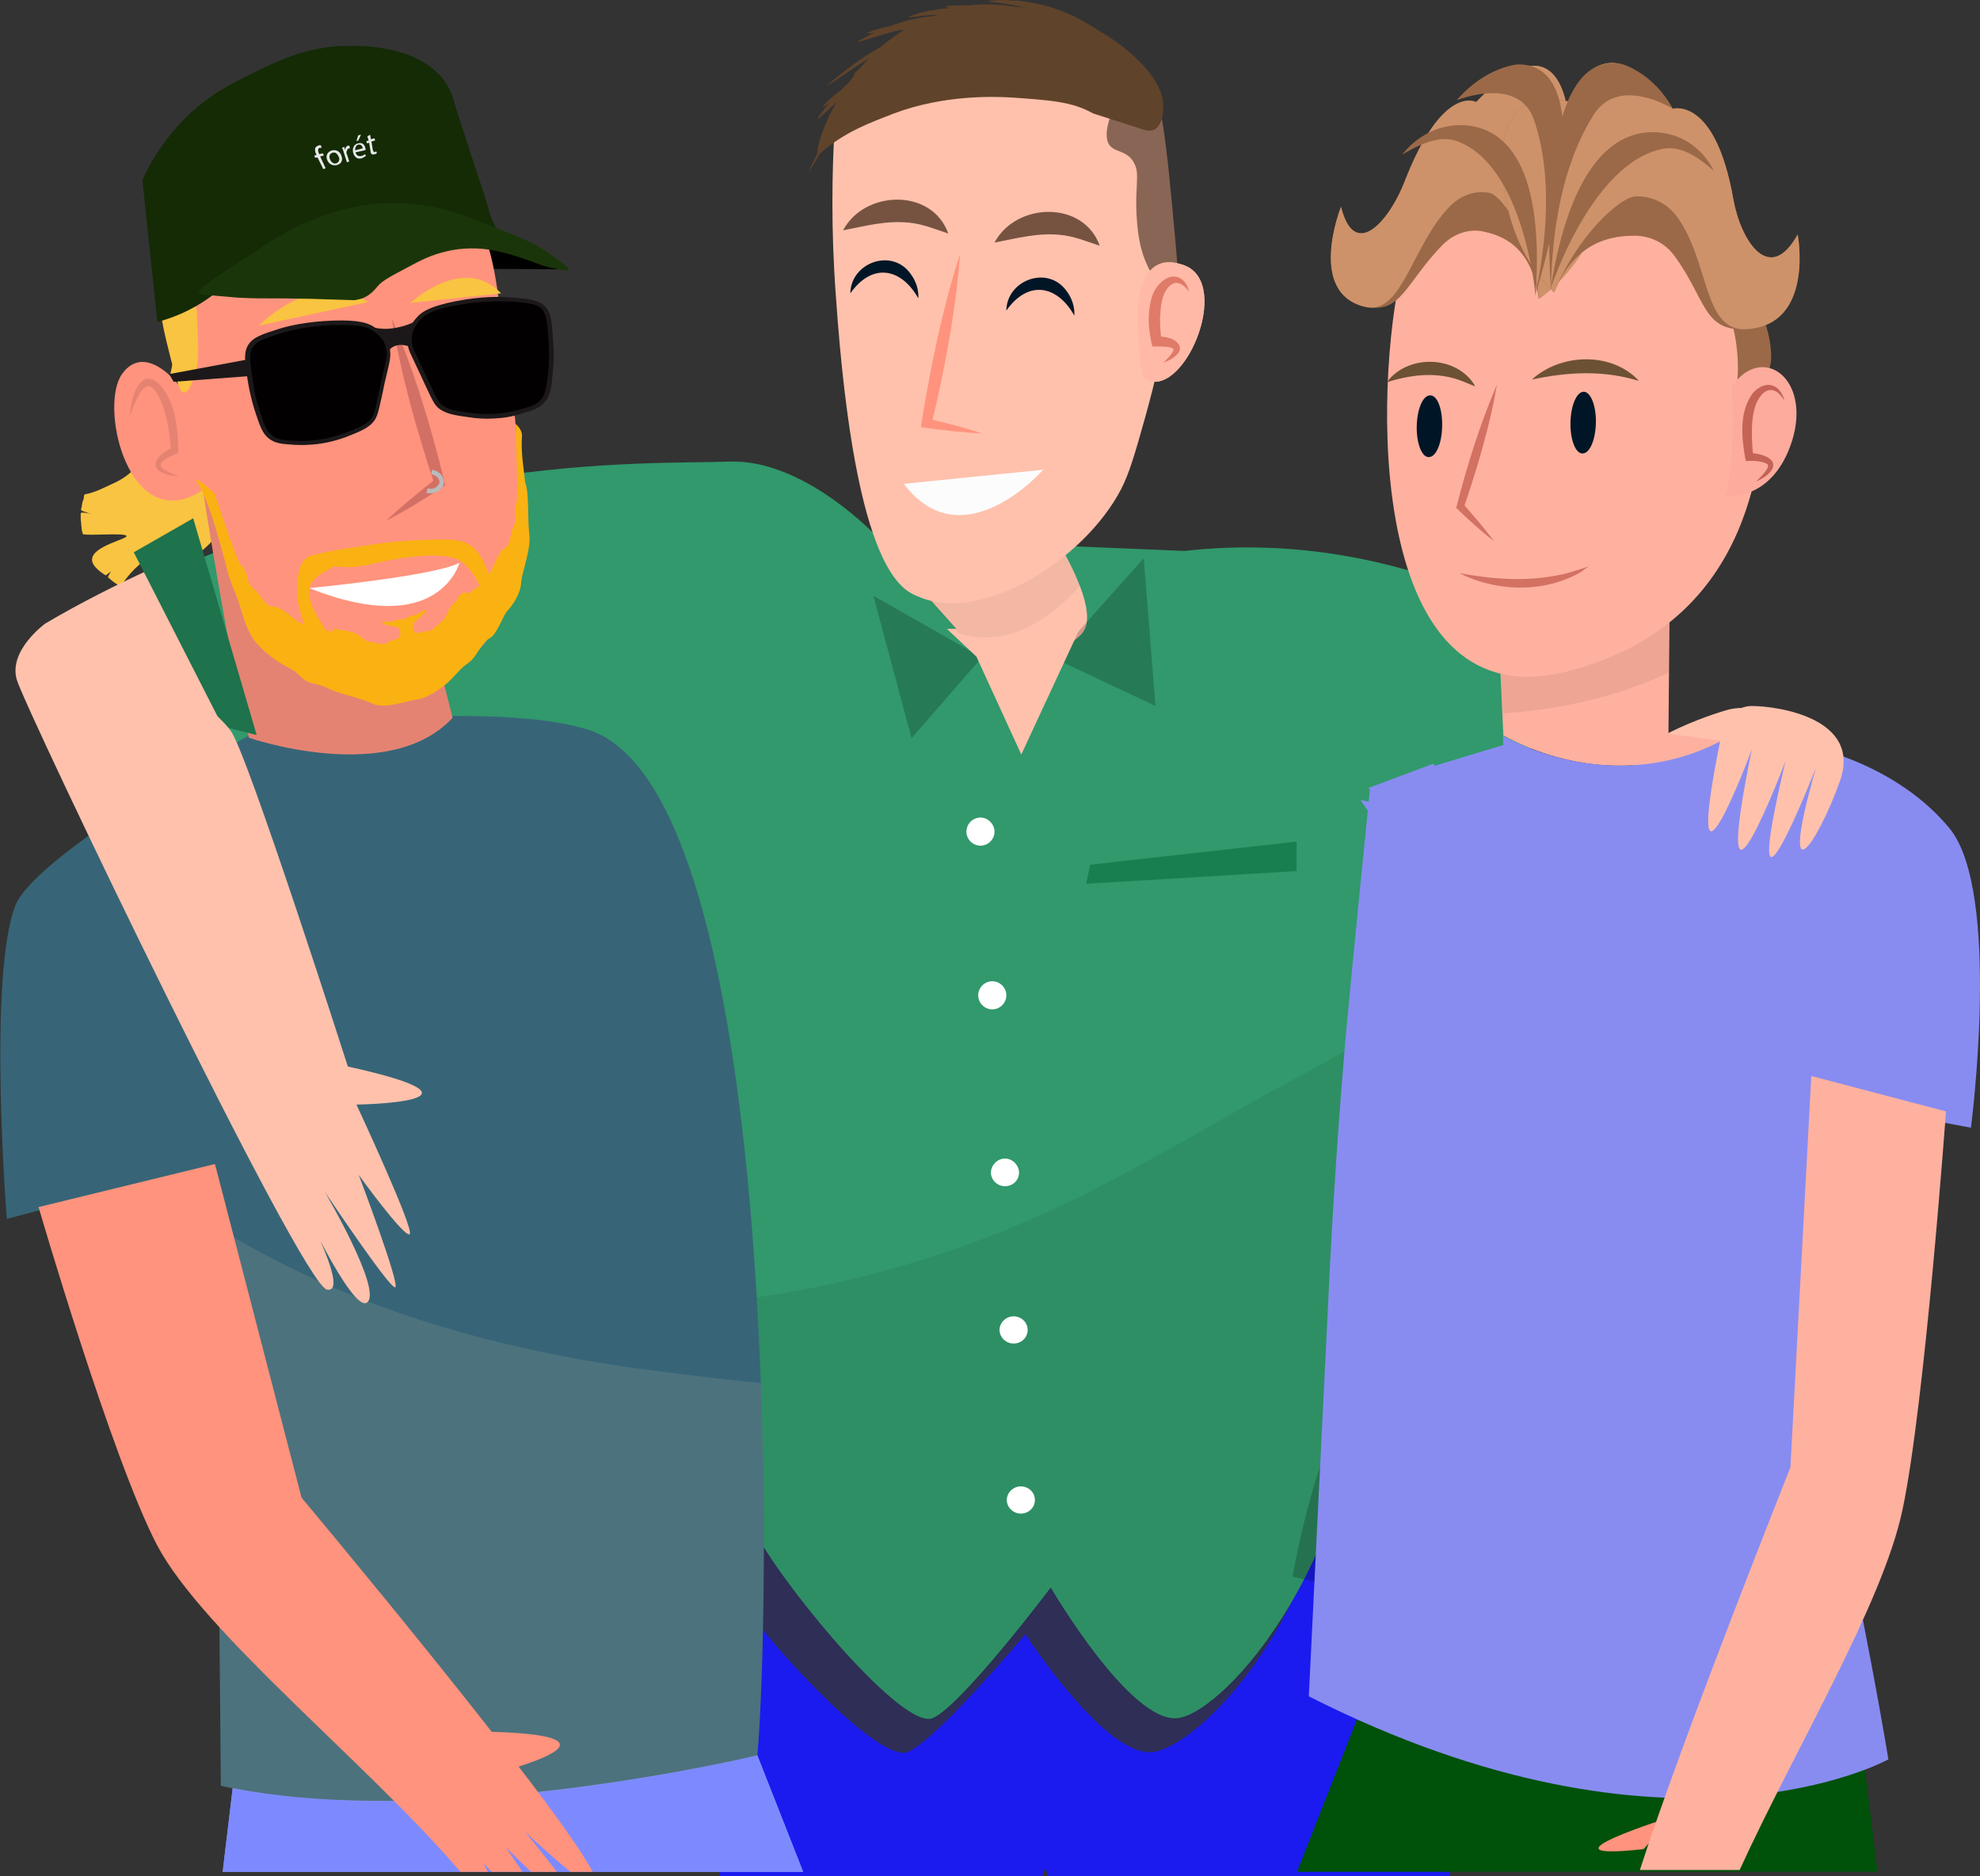 <?xml version="1.0" encoding="utf-8"?>
<!-- Generator: Adobe Illustrator 27.4.0, SVG Export Plug-In . SVG Version: 6.00 Build 0)  -->
<svg version="1.1" id="Layer_2_00000017501715117903302230000003487794413837394329_"
	 xmlns="http://www.w3.org/2000/svg" xmlns:xlink="http://www.w3.org/1999/xlink" x="0px" y="0px" viewBox="0 0 436.6 413.8"
	 style="enable-background:new 0 0 436.6 413.8;" xml:space="preserve">
<rect x="0" y="0" width="436.6" height="413.8" fill="#333333" stroke="none"/>
<style type="text/css">
	.st0{fill:#60432B;}
	.st1{fill:#1B1BEF;}
	.st2{fill:#2E2E56;}
	.st3{fill:#31996C;}
	.st4{fill:#FFC1AC;}
	.st5{opacity:7.000000e-02;enable-background:new    ;}
	.st6{opacity:0.2;enable-background:new    ;}
	.st7{fill:#187F50;}
	.st8{fill:#FFFFFF;}
	.st9{opacity:5.000000e-02;enable-background:new    ;}
	.st10{fill:#896555;}
	.st11{fill:#FFB9A6;}
	.st12{fill:#E07A69;}
	.st13{fill:#FF937D;}
	.st14{fill:#001627;}
	.st15{fill:#765341;}
	.st16{fill:#FCFCFC;}
	.st17{fill:#888CF0;}
	.st18{fill:#7D8AFF;}
	.st19{fill:#00510A;}
	.st20{fill:#376577;}
	.st21{fill:#A2A59C;}
	.st22{fill:#F9C441;}
	.st23{fill:#E58373;}
	.st24{fill:#D37066;}
	.st25{fill:#1E724C;}
	.st26{fill:#FFB19F;}
	.st27{fill:#9B6948;}
	.st28{fill:#FCAB9D;}
	.st29{fill:#C46457;}
	.st30{fill:#D37163;}
	.st31{fill:#6D5135;}
	.st32{fill:#142B06;}
	.st33{fill:#1B350A;}
	.st34{fill:#E8E8E8;}
	.st35{fill:#1C181A;}
	.st36{fill:#020001;}
	.st37{fill:#BABABA;}
	.st38{fill:#F9B212;}
	.st39{fill:#CE926A;}
</style>
<g id="BACKGROUND">
	<g>
		<path class="st0" d="M222.6,6.5c-12.5-1.7-20.6,1.2-24.7,3.1c-2.7,1.3-5.7,3.1-5.5,3.4c0.2,0.4,6.1-2.5,14.2-4.2
			c4.4-0.9,8.1-1.2,10.5-1.3"/>
	</g>
	<g>
		<path class="st0" d="M203.2,9.5c-6.7,0.6-10.6,3.1-12.5,4.6c-1.2,1-2.6,2.3-2.5,2.4c0.1,0.2,2.9-2,6.9-3.9c2.2-1,4.1-1.6,5.3-2"/>
	</g>
	<g>
		<path class="st0" d="M210.8,8c-13.4,2.1-20.7,7.3-24.8,11.3c-2.7,2.7-5.9,6.7-5.7,6.9c0.2,0.1,2.5-2.3,6.6-5.7
			c4.1-3.4,6.6-5.5,10.3-7.2c2-0.9,5-2.1,9.1-2.6"/>
	</g>
	<g>
		<path class="st0" d="M207.6,12.4c-9.1,0.1-15.1,2.9-18.4,4.9c-4.1,2.5-7.9,5.9-7.7,6.2c0.1,0.1,1.4-0.8,5-2.8
			c3.9-2.2,5.8-3.4,7.7-4.1c1.9-0.8,4.6-1.6,8.3-1.9"/>
	</g>
	<g>
		<path class="st0" d="M194.6,14.6c-6.3,6-10,11.5-11.9,14.7c-2.4,4.1-4.4,8.5-4.3,8.5c0.1,0,0.9-1.4,2.9-4.8
			c2.3-3.8,3.4-5.7,4.6-7.3c1.2-1.6,2.9-3.9,5.4-6.5"/>
	</g>
	<g>
		<path class="st0" d="M235.8,9.4c-10.6-6.9-19.2-7.7-23.7-7.7c-2.9,0-6.4,0.4-6.4,0.7c0,0.5,6.6,0.3,14.6,2.2
			c4.4,1,7.8,2.3,10.1,3.3"/>
	</g>
	<g>
		<path class="st0" d="M217,3.8c-6.3-2.3-10.9-1.7-13.3-1.2c-1.5,0.4-3.3,1-3.3,1.2c0.1,0.2,3.4-0.6,7.9-0.6c2.4,0,4.4,0.3,5.7,0.5"
			/>
	</g>
	<g>
		<path class="st0" d="M224.5,5.7c-13-3.8-21.9-2.2-27.2-0.3c-3.6,1.2-8.2,3.6-8.1,3.8c0.1,0.2,3.2-1,8.4-2.4
			c5.2-1.3,8.4-2.2,12.4-2.1c2.2,0,5.4,0.3,9.3,1.6"/>
	</g>
	<g>
		<path class="st0" d="M219.7,8.4c-8.3-3.8-14.9-3.8-18.8-3.4c-4.8,0.5-9.7,2-9.6,2.3c0,0.2,1.6-0.1,5.7-0.5
			c4.4-0.4,6.6-0.6,8.7-0.4c2,0.1,4.9,0.5,8.3,1.8"/>
	</g>
	<g>
		<path class="st0" d="M207,4.8c-8.2,2.7-14,6.1-17.1,8.2c-3.9,2.7-7.6,5.8-7.5,5.9c0.1,0,1.4-0.9,4.7-3.1c3.7-2.4,5.5-3.7,7.3-4.7
			c1.8-1,4.3-2.3,7.7-3.5"/>
	</g>
	<g>
		<polyline points="107.4,53.5 108.5,59.3 124.3,59.4 107.4,53.5 		"/>
	</g>
</g>
<g id="OBJECTS">
	<g>
		<g>
			<g>
				<g>
					<path class="st1" d="M229.8,413.8l0.7-1.9c0,0,0.2,0.7,0.6,1.9h88.7l-12.5-90l-140.3,15l-8.4,75L229.8,413.8L229.8,413.8z"/>
				</g>
				<g>
					<path class="st2" d="M254.2,386.4c9.1-1.1,33.2-24.3,39.8-61.1l-126.9,12.2l-2.2,17.7c9.6,12.9,29.7,33.4,35.2,31.2
						c6.3-2.5,26-26,26-26S243.7,387.6,254.2,386.4L254.2,386.4z"/>
				</g>
			</g>
			<g>
				<g>
					<path class="st3" d="M136.1,167.3c0,0,23.9,158.8,30.9,171.5c7,12.6,32.3,42.9,38.7,40.1s26-28.8,26-28.8s17.6,30.2,28.1,28.8
						c10.5-1.4,41.5-35.8,41.5-88.6s3.5-111.8,3.5-111.8s30.2-14.1,45-16.9l-2.8-19c0,0-35.8-26.7-85.8-21.1l-67.5-2.8
						c0,0-16.2-17.6-33-16.9c-16.9,0.7-79.4-2.8-146.9,36.5l38,29.5L136.1,167.3L136.1,167.3z"/>
				</g>
				<g>
					<path class="st4" d="M203.3,130.2c8.9,10,15.3,17.1,15.4,17c0,0-1.4-1.7-1.2-1.9c0.3-0.3,3.2,3.2,7.7,4.3
						c3.4,0.9,7.6,0.3,8.2-1.4c0.2-0.7-0.2-1-0.3-2c-0.2-2.9,4-4.7,5.5-6.5c1.8-2.1,2.2-7.1-5-19.7"/>
				</g>
				<g>
					<path class="st3" d="M97.1,107.3C72.7,112,43.8,121,13.9,138.5l38,29.5l80.3-0.7C121.5,146.7,109.7,126.8,97.1,107.3
						L97.1,107.3z"/>
				</g>
				<g>
					<path class="st3" d="M304.9,176.1c7.9-3.6,32.9-12.2,44.9-14.5l-2.8-19c0,0-7.6-5.6-20.6-11.2
						C319.1,146.3,310.2,160.5,304.9,176.1z"/>
				</g>
				<g class="st5">
					<path d="M287.4,236.9c-19,10.1-37.4,21.8-57.1,30.7c-23.6,10.6-48.9,17.5-74.6,19.8c4.7,26.1,9,47.2,11.4,51.5
						c7,12.6,32.3,42.9,38.7,40.1s26-28.8,26-28.8s17.6,30.2,28.1,28.8c10.5-1.4,41.5-35.8,41.5-88.6c0-21.1,0.6-43.2,1.2-62.1
						C297.7,231.2,292.6,234.1,287.4,236.9L287.4,236.9z"/>
				</g>
				<g class="st6">
					<polygon points="192.6,131.4 201,162.8 216.5,145 					"/>
				</g>
				<g class="st6">
					<polygon points="252.2,123.1 254.8,155.7 232.5,145.2 					"/>
				</g>
				<g>
					<polygon class="st4" points="208.8,138.7 215.3,144.8 225.2,166.4 238.3,138.2 					"/>
				</g>
				<g>
					<polygon class="st7" points="240.4,190.7 285.9,185.6 285.9,192.1 239.5,194.9 					"/>
				</g>
				<g>
					<g>
						<path class="st8" d="M219.3,183.4c0,1.7-1.4,3.1-3.1,3.1s-3.1-1.4-3.1-3.1s1.4-3.1,3.1-3.1S219.3,181.8,219.3,183.4z"/>
					</g>
					<g>
						<path class="st8" d="M221.9,219.5c0,1.7-1.4,3.1-3.1,3.1s-3.1-1.4-3.1-3.1s1.4-3.1,3.1-3.1S221.9,217.8,221.9,219.5z"/>
					</g>
					<g>
						<path class="st8" d="M224.7,258.6c0,1.7-1.4,3-3.1,3s-3.1-1.4-3.1-3s1.4-3.1,3.1-3.1S224.7,257,224.7,258.6z"/>
					</g>
					<g>
						<path class="st8" d="M226.6,293.3c0,1.7-1.4,3-3.1,3s-3.1-1.4-3.1-3s1.4-3,3.1-3S226.6,291.6,226.6,293.3z"/>
					</g>
					<g>
						<path class="st8" d="M228.2,330.8c0,1.7-1.4,3-3.1,3s-3.1-1.4-3.1-3s1.4-3,3.1-3S228.2,329.1,228.2,330.8z"/>
					</g>
				</g>
				<g>
					<path class="st4" d="M391.3,156.7c0,0-6.4-1.2-10.2-0.2c-6.5,1.8-26.6,9.3-19.5,15.2C369.3,178.3,391.3,156.7,391.3,156.7z"/>
				</g>
			</g>
		</g>
		<g>
			<g>
				<g class="st9">
					<path d="M238.2,129.2c-0.9-2.2-2.2-4.8-4-7.8L204,131.4c2.8,3.1,5.3,5.9,7.4,8.3C221.7,142.8,230.7,137.4,238.2,129.2
						L238.2,129.2z"/>
				</g>
				<g>
					<path class="st4" d="M184,28.7c-0.5,9-0.8,21.5,0.3,36.4c4.3,62.7,15.2,65.2,18.5,66.6c13.8,5.7,36.2-8.1,44.4-23.8
						c1.8-3.5,3-7.6,5.3-15.8c2-7.3,4.8-17.4,5.3-30.2c0.4-10.4,0.7-15.8-1.7-21.8c-5.7-14.6-20.3-21.5-26.8-24
						C229.3,15.9,185.8,16.3,184,28.7L184,28.7z"/>
				</g>
				<g>
					<path class="st10" d="M251.7,55c-1.3-4.7-1.2-11-1.1-12.4c0.1-3.4,0.4-4.9-0.5-6.6c-1.6-3.1-4.6-2.2-5.7-4.4
						c-1.9-3.9,3.9-14.7,7.8-14.1c3.8,0.6,4.9,12.7,7.1,37c0.5,5.8,0.7,9.8-0.5,10.4C257.1,65.5,253.2,60.6,251.7,55L251.7,55z"/>
				</g>
				<g>
					<g>
						<path class="st4" d="M250.9,70c0,0-0.7-15.5,10.2-11.5s-0.4,30.6-9,24.9C252.1,83.3,251,79.7,250.9,70L250.9,70z"/>
					</g>
					<g>
						<path class="st11" d="M250.9,70c0,0-0.7-15.5,10.2-11.5s-0.4,30.6-9,24.9C252.1,83.3,251,79.7,250.9,70L250.9,70z"/>
					</g>
					<g>
						<path class="st12" d="M262.2,64.3c-1.6-2.1-3.4-2.8-5-0.4c-1.2,1.8-1.3,4.2-1.4,6.4c0,1.6,0.1,3.2,0.3,4.7l-1.1-0.9
							c1.8,0.2,4.2,0.3,5.1,2.2c0.3,1.3-0.6,2-1.4,2.6c-0.7,0.5-1.5,0.8-2.2,1.1c0.8-0.8,1.7-1.6,2.2-2.6c0.1-0.3,0.1-0.5,0-0.5
							c-0.7-0.5-2.7-0.5-3.7-0.5l-0.9,0c-0.5-2-0.8-4-0.8-6.1c0.1-2.6,0.4-5.7,2.4-7.7C258.1,59.9,261.4,60.7,262.2,64.3L262.2,64.3
							L262.2,64.3z"/>
					</g>
				</g>
			</g>
			<g>
				<g>
					<path class="st13" d="M211.7,56c-0.8,11-2.8,22.1-5.2,32.9c-0.4,1.6-0.7,3.1-1.1,4.6l-0.9-1.2c2,0.5,4.1,1,6.1,1.5
						c2,0.6,4,1.1,6,1.8c-2.1-0.1-4.2-0.3-6.3-0.5c-2.4-0.3-4.8-0.5-7.2-0.9l0.1-1.1C205.3,80.6,207.8,68,211.7,56L211.7,56
						L211.7,56z"/>
				</g>
				<g>
					<path class="st14" d="M221.9,68.5c0.1-6.8,9.2-10.1,13.3-4.3c1.2,1.6,1.8,3.5,1.7,5.4C233,62.7,226.6,61.8,221.9,68.5
						L221.9,68.5L221.9,68.5z"/>
				</g>
				<g>
					<path class="st14" d="M187.5,64.7c0.1-6.8,9.2-10.1,13.3-4.3c1.2,1.6,1.8,3.5,1.7,5.4C198.6,58.9,192.2,58,187.5,64.7
						L187.5,64.7L187.5,64.7z"/>
				</g>
				<g>
					<path class="st15" d="M219.3,53.5c4.7-8.9,19.6-9.4,23.2,0.7c-3-1-5.6-2.1-8.7-2.4C228.9,51.3,224.4,52.5,219.3,53.5
						L219.3,53.5z"/>
				</g>
				<g>
					<path class="st15" d="M185.9,50.8c4.7-8.9,19.6-9.4,23.2,0.7c-3-1-5.6-2.1-8.7-2.4C195.4,48.6,191,49.8,185.9,50.8L185.9,50.8
						L185.9,50.8z"/>
				</g>
				<g>
					<path class="st16" d="M199.3,106.7l30.7-3.1C230,103.7,212.2,123.8,199.3,106.7z"/>
				</g>
			</g>
		</g>
	</g>
	<g>
		<g>
			<g>
				<g>
					<polygon class="st17" points="52.4,385.2 49.1,412.8 177.1,412.8 163.1,377.2 					"/>
				</g>
				<g>
					<polygon class="st18" points="52.4,385.2 49.1,412.8 177.1,412.8 163.1,377.2 					"/>
				</g>
				<g>
					<polygon class="st19" points="410.6,385.2 414,412.8 286,412.8 300,377.2 					"/>
				</g>
				<g>
					<path class="st20" d="M47.5,256.7l-46,12.1c0,0-4.2-52.8,1.8-68.9c4.5-12,54.5-39.3,54.5-39.3s52.3-6.4,72.4,0.5
						c41.8,14.5,39.9,190.9,36.8,226c0,0-70.8,17.1-118.3,6.7L47.5,256.7L47.5,256.7z"/>
				</g>
				<g class="st6">
					<path class="st21" d="M141.3,301.9c-33.1-4.5-65.3-13.8-93.7-31.4l1.1,123.4c47.5,10.4,118.3-6.7,118.3-6.7
						c1.1-13,2.1-45.6,0.8-82.2C158.8,304.2,149.9,303,141.3,301.9L141.3,301.9z"/>
				</g>
				<g>
					<g>
						<path class="st13" d="M104.5,381.9c0,0,35.9-0.4,8.9,8L104.5,381.9z"/>
					</g>
					<g>
						<path class="st13" d="M100.9,412.1c0.2,0.2,0.4,0.5,0.6,0.7h6.1c-0.6-1.2-1.1-2-1.1-2c0.7,0.7,1.3,1.4,1.9,2h6.8
							c-2-3-3.7-5.4-3.7-5.4c2.1,2,3.9,3.8,5.6,5.4h5.7c-3.4-4.4-7-8.8-7-8.8c4.2,3.9,7.5,6.8,10,8.8h4.9
							c-8.4-15.9-64.2-82.5-64.2-82.5l-19.1-73.6l-38.9,9.5c0,0,16.1,55.3,26.1,74.5C44.7,359.9,81.1,389,100.9,412.1L100.9,412.1z"
							/>
					</g>
				</g>
			</g>
			<g>
				<g>
					<path class="st22" d="M18.8,109c2.2-0.4,4.2-1.5,6.2-2.4c4-1.8,6.4-4.6,10.5-10.9c0.4-0.6,0.7-1.1,1-1.7c0,0,0,0.1,0.1,0.1
						c0.3,0.3,0.7,0.5,1,0.6c0.4-1,0.7-2,1.1-3.1l2.7-16.1c-1.8,5.6-4,10.4-6,16.9l7.4-34c-1-2.6-3-5-5.5-7.2
						c3.3-5.9,5.6-12.9,8.3-19.5c1,1,1.9,2,2.8,3.2c0.7,0.9,1.2,1.8,1.8,2.8c1,1.3,2,2.8,2.8,4.3c0.1,0,0.2,0.1,0.3,0.2
						c1.5,1.6,6.1,11.4,6.2,19.1c0.2,12.2-3.8,22-3.5,25.5c0.3,3.7,0.8,5.3,3.4,5.9c2.5,0.6,4.5-1.1,4.7-1.2
						c-0.2,0.4-3.9,6.6-7.8,4.7c-0.1,1.7-0.1,4.4-1.1,7.7c-3.2,10.6-8.3,15.9-12,18.6c-0.9,1.2-2,2.4-3.2,3.8
						c-0.5,0.5-5.6,3.4-8.7,2.1c1.1-2,3.4-5,4.9-7.9c-3.2,2.2-6,4-8.3,7c-0.5,0.7-1,1.3-1.4,1.9c-0.3-0.2-0.5-0.4-0.8-0.6
						c-0.1-0.1-0.2-0.2-0.3-0.2c-0.6-0.4-1.1-0.9-1.6-1.3c0.2-0.6,0.5-1,0.7-1.3c-0.4,0.3-0.8,0.6-1.2,0.9c-1.7-1.1-3.1-2.3-3-3.6
						c0.2-2.9,7.8-4.4,7.6-5.1c-0.2-0.8-9.6,0.1-9.7-0.5c0,0,0-0.1,0-0.2c-0.1-0.2-0.1-0.5-0.2-0.8c0-0.1,0-0.2,0-0.2
						c0-0.3-0.1-0.6-0.1-0.9c0,0,0-0.1,0-0.1c0-0.4-0.1-0.7-0.1-1.1l0,0c0-0.4,0-0.7,0-1c0,0,0,0,0-0.1s0,0,0-0.1
						c0.1-0.4,2.2,0,6.1,1.1c-3.5-0.8-6-1.6-6-1.8c0-0.1,0-0.2,0-0.2c0-0.1,0-0.3,0.1-0.4c0-0.2,0.1-0.5,0.1-0.7
						c0-0.2,0.1-0.3,0.1-0.5c0-0.1,0-0.2,0.1-0.2v0c0-0.1,0-0.2,0.1-0.3l0.1-0.5c0,0,0-0.1,0-0.1C18.5,109,18.8,109,18.8,109
						L18.8,109z"/>
				</g>
				<g>
					<g>
						<path class="st23" d="M44.5,106.6c0,0,6.2,40,10.4,56.1c0,0,30.9,10.7,44.9-4.4L90,119.5L44.5,106.6L44.5,106.6z"/>
					</g>
					<g>
						<path class="st13" d="M37,70.8c0,0-7.3-34.6,32.7-37.9s38.8,26.9,41.1,38.6c2.3,11.6,6.1,49.2,3.3,57.3S103.8,149.4,92,151
							c-11,1.4-33.5-6.1-39.8-20.6C45.9,115.9,37,70.8,37,70.8L37,70.8z"/>
					</g>
					<g>
						<path class="st13" d="M38.8,84.2c0,0-7-8.6-11.9-1.7c-4.9,6.9,0.9,33,15.2,27C56.3,103.5,38.8,84.2,38.8,84.2L38.8,84.2z"/>
					</g>
				</g>
				<g>
					<g>
						<path class="st8" d="M68.2,129.7c0,0,28-2.7,33.1-5.6C101.3,124.2,96.8,141.1,68.2,129.7z"/>
					</g>
					<g>
						<path class="st24" d="M85.2,114.8c3.5-3.3,7.2-6.3,11-9.3l-0.4,1.3c-3.9-11.9-7.4-24-9.4-36.5C91.4,81.9,95,94,98,106.2
							l0.2,0.8C94,109.8,89.7,112.5,85.2,114.8L85.2,114.8L85.2,114.8z"/>
					</g>
					<g>
						<path class="st22" d="M57.1,71.8c0,0,12.1-12.6,24.1-5.2"/>
					</g>
					<g>
						<path class="st22" d="M90.5,66.8c0,0,11.7-10.9,20-2.1"/>
					</g>
					<g>
						<path class="st14" d="M69.4,82.2c0.5,3.7-0.4,6.9-1.9,7.1s-3.2-2.7-3.7-6.4c-0.5-3.7,0.4-6.9,1.9-7.1S69,78.5,69.4,82.2z"/>
					</g>
					<g>
						<path class="st14" d="M101.9,78.6c0.5,3.7-0.4,6.9-1.9,7.1s-3.2-2.7-3.7-6.4s0.4-6.9,1.9-7.1S101.4,74.9,101.9,78.6z"/>
					</g>
					<g>
						<path class="st23" d="M28.7,91.6c0-3.6,2.2-11.3,6.7-6.6c3.3,3.9,3.8,9.4,3.9,14.3v0.6c-1.2,0.5-3.7,1.4-3.9,2.7
							c0.1,0.6,1,1.1,1.6,1.4c0.8,0.4,1.6,0.7,2.4,1c-6.3-0.3-6.8-3.7-1.2-6.4l-0.5,0.8c-0.3-4-0.9-8.4-2.7-12
							c-0.4-0.8-1-1.6-1.7-2.1C31.1,84.2,29.3,90.1,28.7,91.6L28.7,91.6L28.7,91.6z"/>
					</g>
				</g>
			</g>
		</g>
		<g>
			<g>
				<path class="st4" d="M33.2,125.5c-7.6,3.5-15.4,7.4-23.2,12L48,167l3.7,0C46,152.9,40.6,138.7,33.2,125.5z"/>
			</g>
			<g>
				<polygon class="st25" points="49.1,160.2 29.5,121.8 42.6,114.3 56.6,162.1 				"/>
			</g>
			<g>
				<path class="st4" d="M10,137.5c0,0-8.2,5.9-6.3,12.4s62.8,133.5,68.4,134.5s-7-22-7-22S77.7,290,81,287.2s-9.4-24.4-9.4-24.4
					s14.1,21.1,15.5,21.1s-8-24.8-8-24.8s9.8,13.6,11.2,13.1s-11.7-28.6-11.7-28.6s33.7-0.5-1.9-8.4c0,0-22.1-69-25.8-74
					C45.9,154.2,21.5,137.8,10,137.5L10,137.5z"/>
			</g>
		</g>
	</g>
	<g>
		<g class="st6">
			<path d="M409.8,343c-5.4-9.5-9.7-14.6-9.7-14.6s-94.6-44-107.8-8.4c-3.1,8.3-5.5,17.9-7.3,27.7
				C310.7,353.8,360.4,361.1,409.8,343L409.8,343z"/>
		</g>
		<g>
			<g>
				<path class="st17" d="M300,176.4c0,0,63.4,16.2,100-11.5c0,0,18.3,3.7,29.9,17.8c11.5,14.1,4.7,66,4.7,66l-44.8-8.4l-23.8-41.9
					C365.9,198.4,318.8,206.3,300,176.4L300,176.4z"/>
			</g>
			<g>
				<path class="st17" d="M403.4,320.8c0,0,8.5,40,13,67.2c0,0-47.9,26.6-127.8-13.9c1.4-28.5,2.8-57,4.2-85.4
					c1.1-24.3,2.6-44.3,3.8-58.6c0,0,0.8-9.5,5.5-56.3l0,0c0,0,49.4,24.8,73.4,21.8s25.5,60.5,25.5,60.5L403.4,320.8L403.4,320.8z"
					/>
			</g>
			<g>
				<path class="st26" d="M379.5,163.4l-11.6-1.6l0.3-32.8l-37.9,7.1l1.2,26.1C346.6,170.4,364.5,171.3,379.5,163.4z"/>
			</g>
			<g>
				<path class="st17" d="M379.5,163.4c-15,7.9-32.9,6.9-48.1-1.1l0.1,2l-17.2,5.2c1.5,5.5,3.1,10.9,5.1,16.2
					c49.3,10.7,79-19.8,79-19.8L379.5,163.4L379.5,163.4z"/>
			</g>
			<g>
				<path class="st17" d="M301.7,173.8l14.4-5.4c0,0,6,17.2,38,14.8l-28.8,8.8L301.7,173.8L301.7,173.8z"/>
			</g>
		</g>
		<g>
			<g>
				<g class="st5">
					<path d="M368,148.3l0.1-15.2l-37.7,6.1l1,18.1C340,156.8,354.8,154.7,368,148.3L368,148.3z"/>
				</g>
				<g>
					<path class="st26" d="M345.9,26.6c0,0-31.3,5.2-37.3,35c-6,29.9-5.5,97.3,36.9,86.5c42.4-10.8,43-49.7,44-62.7
						C391.9,55.6,374.5,24.4,345.9,26.6z"/>
				</g>
				<g>
					<path class="st27" d="M381.5,69.9c0.5,1.6,1.2,4.1,1.5,7.2c0.8,7.4-1,11.3,0.4,11.9c1.5,0.7,6-3.6,7-8.6c0.3-1.6,0.1-2.9,0-4.1
						c-0.5-4.1-1.9-7.1-3-9"/>
				</g>
				<g>
					<path class="st28" d="M381.9,85.2c0,0,1,15.7-1.4,24.2c0,0,10.4,1.4,14.7-12.3C399.4,83.3,388.5,75.7,381.9,85.2z"/>
				</g>
				<g>
					<path class="st29" d="M393.5,88.4c-2.1-3.5-4.6-3-6.2,0.5c-0.8,2-1,4.2-1,6.4c0,1.8,0.1,3.6,0.3,5.4l-0.9-0.8
						c2.1,0,6.9,1.1,4.8,4c-0.9,1.1-2.1,1.8-3.3,2.3c0.9-0.9,1.9-1.8,2.5-2.9c0.2-0.3,0.2-0.7,0.1-0.8c-0.1-0.3-1-0.6-1.7-0.7
						c-1-0.2-2.1-0.2-3.1-0.1l-0.2-0.8c-0.8-4.7-1.3-10.1,1.7-14.2C389.2,83.7,392.5,84.5,393.5,88.4L393.5,88.4z"/>
				</g>
			</g>
			<g>
				<g>
					<path class="st30" d="M330.1,84.8c-1.6,9.2-4.3,18.2-7.3,27.1l-0.2-0.8c2.4,2.7,4.7,5.4,6.9,8.3c-3-2.3-5.7-4.8-8.4-7.4
						C323.5,102.7,326.3,93.6,330.1,84.8L330.1,84.8z"/>
				</g>
				<g>
					<path class="st30" d="M321.8,126.4c7.1,1.3,14.4,1.9,21.5,0.5c2.4-0.4,4.6-1.2,7-2c-0.5,0.4-1,0.7-1.5,1.1l-0.8,0.5l-0.8,0.4
						C339.3,130.8,329.5,130.3,321.8,126.4L321.8,126.4L321.8,126.4z"/>
				</g>
				<g>
					<path class="st31" d="M337.8,83.7c6.3-5.8,17.6-6.2,23.6,0.3C353.5,81.6,345.8,82,337.8,83.7L337.8,83.7z"/>
				</g>
				<g>
					<path class="st31" d="M305.8,84.3c4.6-6.3,15.6-6,19.5,0.9c-0.9-0.3-1.7-0.7-2.5-1C317.3,81.9,311.5,82.5,305.8,84.3
						L305.8,84.3L305.8,84.3z"/>
				</g>
				<g>
					<path class="st14" d="M351.9,93.3c-0.1,3.8-1.4,6.8-3,6.7c-1.5,0-2.7-3.1-2.6-6.9c0.1-3.8,1.4-6.8,3-6.7
						C350.8,86.5,352,89.6,351.9,93.3z"/>
				</g>
				<g>
					<path class="st14" d="M318,94.1c-0.1,3.8-1.4,6.8-3,6.7c-1.5,0-2.7-3.1-2.6-6.9c0.1-3.8,1.4-6.8,3-6.7
						C317,87.2,318.1,90.3,318,94.1z"/>
				</g>
			</g>
		</g>
		<g>
			<path class="st4" d="M379.5,162.4c0,0,1.3-6.7,6.8-6.7s24.4,2.6,19.4,16.6s-13.7,26.6-5.3-2.9c0,0-17.7,45.1-6.7-1.5
				c0,0-17.3,45.6-7.4-2.7C386.4,165.2,370.3,207.8,379.5,162.4L379.5,162.4z"/>
		</g>
	</g>
	<g>
		<path class="st13" d="M369.1,400.5c0,0-32.4,10.1-6.7,7.3L369.1,400.5z"/>
	</g>
	<g>
		<path class="st26" d="M383.6,412.4c12.2-26.7,31.5-58.6,35.9-79.4c4.9-23,9.6-87.9,9.6-87.9l-29.7-7.8l-4.6,86.3
			c0,0-23.9,59.9-33.2,88.8H383.6L383.6,412.4z"/>
	</g>
	<g>
		<path class="st0" d="M254.5,28.6c1.9-0.9,2-4.2,2-5.1c0.2-5.8-7-12.3-12.8-15.9c-11.3-6.9-22.8-6.3-26.6-6
			c-3.8,0.3-8.7,0.6-14.4,3.2c-16.8,7.8-23.5,28.2-22.3,29.1c0.2,0.2,0.7-0.3,1.8-1.2c4.9-3.9,9.6-5.6,14.7-7.6
			c11.3-4.3,22.6-3.8,26.1-3.6c8.6,0.6,13.4,0.9,18,3.5c0,0,3.7,1.2,11.2,3.6C252.7,28.7,253.6,29,254.5,28.6L254.5,28.6z"/>
	</g>
	<g>
		<path class="st22" d="M40.6,86.6c-0.8,0-1.4-1.4-3.2-8.5c-2.2-8.7-2.2-10.2-1.1-11.4c1.5-1.5,4.4-1.9,6-1c1,0.6,1.1,1.6,1.3,7.5
			c0.2,5.4,0.2,7.5-0.9,10.2C42.2,84.8,41.5,86.6,40.6,86.6z"/>
	</g>
	<g>
		<path class="st0" d="M251,14.4c-8.6-9.3-16.7-12.2-21.1-13.3c-2.9-0.7-6.3-1.2-6.4-0.9c-0.1,0.4,6.3,1.9,13.6,5.8
			c4,2.1,7,4.2,9,5.7"/>
	</g>
	<g>
		<path class="st0" d="M234.1,4.4c-5.6-3.8-10.2-4.3-12.6-4.4c-1.6,0-3.4,0.1-3.5,0.3c0,0.2,3.5,0.2,7.8,1.4
			c2.3,0.6,4.2,1.3,5.4,1.9"/>
	</g>
	<g>
		<path class="st0" d="M240.9,8.1c-11.7-6.9-20.7-7.5-26.3-7c-3.8,0.3-8.9,1.4-8.8,1.7c0,0.2,3.4-0.2,8.7-0.2c5.4,0,8.6,0,12.5,1
			c2.1,0.5,5.2,1.6,8.7,3.8"/>
	</g>
	<g>
		<path class="st0" d="M235.6,9.5c-7.1-5.7-13.6-7.3-17.3-7.9c-4.8-0.7-9.9-0.4-9.9-0.1c0,0.1,1.6,0.3,5.6,0.9
			c4.4,0.7,6.6,1.1,8.6,1.7c1.9,0.6,4.6,1.7,7.6,3.8"/>
	</g>
	<g>
		<path class="st0" d="M224.2,3c-8.7,0.6-15,2.5-18.6,3.8c-4.5,1.6-8.8,3.8-8.7,3.9c0.1,0.1,1.5-0.5,5.4-1.9
			c4.2-1.5,6.2-2.2,8.2-2.7c1.9-0.5,4.8-1.2,8.3-1.5"/>
	</g>
	<g>
		<path class="st0" d="M239.7,13.4c-10.6-6.9-19.1-7.8-23.6-7.8c-2.9,0-6.4,0.4-6.4,0.7c0,0.5,6.5,0.4,14.6,2.3
			c4.4,1,7.8,2.3,10.1,3.3"/>
	</g>
	<g>
		<path class="st0" d="M220.9,7.8C214.6,5.5,210,6,207.6,6.6c-1.5,0.3-3.3,1-3.3,1.1c0.1,0.2,3.5-0.6,7.9-0.6c2.4,0,4.4,0.3,5.6,0.5
			"/>
	</g>
	<g>
		<path class="st0" d="M228.4,9.7c-13-3.8-21.9-2.3-27.2-0.4c-3.6,1.2-8.2,3.5-8.1,3.8c0.1,0.2,3.2-1,8.4-2.3
			c5.2-1.3,8.4-2.1,12.4-2.1c2.2,0,5.4,0.3,9.3,1.6"/>
	</g>
	<g>
		<path class="st0" d="M223.6,12.3c-8.3-3.8-14.9-3.8-18.7-3.5c-4.8,0.4-9.7,2-9.6,2.2c0,0.1,1.6-0.1,5.7-0.4
			c4.4-0.4,6.6-0.6,8.7-0.4c2,0.1,4.9,0.5,8.3,1.9"/>
	</g>
	<g>
		<path class="st0" d="M210.9,8.8c-8.3,2.7-14,6.1-17.1,8.2c-4,2.6-7.6,5.8-7.5,5.9c0.1,0,1.4-0.9,4.7-3.1c3.7-2.4,5.5-3.6,7.3-4.6
			c1.8-1,4.3-2.3,7.7-3.5"/>
	</g>
	<g>
		<path class="st32" d="M31.4,39.7c1.5-3.4,4.2-8.1,8.6-12.8c5.8-6.1,11.9-8.9,16.8-11.3c4.6-2.2,9-4.3,15.5-5.2
			c0.9-0.1,11.8-1.5,20,2.7c3.2,1.7,4.8,3.6,5.3,4.2c1.6,2,2.2,3.9,2.5,5.1c0,0,1.5,4.9,6.9,21.2c0.6,1.9,1,3.9,1.9,5.7
			c0.3,0.7,0.6,1,0.4,1.3c-0.6,0.9-5.1-1.9-11.1-3.2c-2.1-0.5-7.6-1.5-14.5-0.8c-3.9,0.4-6.7,1.3-9.6,2.2c-4.7,1.5-13.8,4.3-22,11.5
			c-2.6,2.3-3.1,3.3-5.9,5.3c-4.3,3.1-8.5,4.6-11.5,5.4"/>
	</g>
	<g>
		<path class="st33" d="M43.9,64.6c0.1,0.4,2.4,0.5,6.9,0.9c2,0.2,3,0.2,3,0.2c3.5,0.2,6.2,0,14.7,0.2c0,0,0.2,0,9.5,0.3
			c0.3,0,0.7-0.1,1.2-0.2c2.2-0.5,3.5-2.2,4.1-2.9c1-1.2,2.9-2.2,6.7-4.2c2.4-1.3,5-2.7,8.6-3.5c1.6-0.4,5.2-1,9.5-0.3
			c3.3,0.5,7.1,1.8,11.7,3.5c0,0,1.1,0.4,3.9,0.9c1.4,0.3,1.6,0.2,1.7,0.1c0.3-0.5-2.8-2.7-4.7-4c-3.2-2.1-5.8-3.2-10.2-4.9
			c-6.7-2.6-10.1-3.9-12-4.4c-1.9-0.5-6.2-1.5-11.6-1.5c-12.3-0.1-21.8,5.3-26.2,7.8c-0.2,0.1,0.1,0-7.9,5.1
			C46.2,62.1,43.6,63.8,43.9,64.6L43.9,64.6z"/>
	</g>
	<g>
		<g>
			<path class="st34" d="M71.3,37.3L70,34.7l-0.5,0.1l-0.2-0.5l0.5-0.1l-0.1-0.2c-0.2-0.5-0.3-1-0.2-1.3c0.1-0.3,0.4-0.5,0.7-0.6
				c0.2-0.1,0.4-0.1,0.6,0l0.1,0.5c-0.1,0-0.3,0-0.4,0c-0.5,0.2-0.4,0.7-0.2,1.2l0.1,0.2l0.8-0.2l0.2,0.5l-0.8,0.2l1.2,2.6
				L71.3,37.3L71.3,37.3z"/>
		</g>
		<g>
			<path class="st34" d="M75.3,34.4c0.4,1.1-0.2,1.8-1,2c-0.8,0.2-1.7-0.1-2.1-1c-0.5-1,0-1.9,0.9-2.2C74.1,32.9,75,33.4,75.3,34.4z
				 M72.8,35.2c0.3,0.7,0.9,1,1.4,0.8c0.5-0.2,0.8-0.8,0.5-1.4c-0.2-0.5-0.7-1.2-1.4-0.9C72.6,33.9,72.5,34.6,72.8,35.2L72.8,35.2z"
				/>
		</g>
		<g>
			<path class="st34" d="M75.8,33.6c-0.1-0.4-0.2-0.7-0.4-1l0.5-0.2l0.2,0.7h0c0-0.5,0.3-0.9,0.7-1c0.1,0,0.1,0,0.2,0l0.2,0.6
				c-0.1,0-0.1,0-0.2,0c-0.4,0.1-0.6,0.5-0.6,1c0,0.1,0,0.2,0.1,0.3l0.5,1.6l-0.5,0.2L75.8,33.6L75.8,33.6z"/>
		</g>
		<g>
			<path class="st34" d="M78.4,33.6c0.2,0.8,0.8,0.9,1.3,0.8c0.4-0.1,0.6-0.3,0.8-0.4l0.2,0.4c-0.2,0.1-0.5,0.3-0.9,0.5
				c-0.9,0.3-1.6-0.2-1.9-1.1c-0.3-1,0.1-2,1.1-2.2c1.1-0.3,1.5,0.6,1.6,1.2c0,0.1,0,0.2,0,0.3L78.4,33.6L78.4,33.6z M80,32.7
				c-0.1-0.4-0.3-0.9-1-0.8c-0.6,0.2-0.7,0.8-0.7,1.2C78.3,33.2,80,32.7,80,32.7z M79.6,29.7l-0.6,1.3l-0.4,0.1l0.4-1.3
				C78.9,29.9,79.6,29.7,79.6,29.7z"/>
		</g>
		<g>
			<path class="st34" d="M81.6,29.7l0.2,1l0.8-0.2l0.1,0.5l-0.8,0.2l0.3,1.8c0.1,0.4,0.2,0.6,0.5,0.5c0.1,0,0.2-0.1,0.3-0.1l0.1,0.4
				c-0.1,0.1-0.3,0.2-0.5,0.2c-0.2,0.1-0.5,0.1-0.6,0c-0.2-0.1-0.3-0.4-0.3-0.7l-0.3-1.8l-0.5,0.1l-0.1-0.5l0.5-0.1L81,30.1
				L81.6,29.7L81.6,29.7z"/>
		</g>
	</g>
	<g>
		<g>
			<path class="st35" d="M79.7,71.8c1.1-0.5,1.9,0.6,4.7,0.7c1.7,0.1,2.9-0.2,3.8-0.4c4.3-1,5.8-3.3,6.8-2.6c0.9,0.6,0,3.3-0.7,5.3
				c-0.8,2.3-1.4,2.6-1.6,2.6c-0.9,0.2-1.3-0.9-3.2-1.2c-0.4-0.1-1.4-0.3-2.4,0.1c-1.2,0.4-1.4,1.3-2.2,2.1c-1.5,1.4-4.7,2-6.3,0.7
				C76.6,77.2,77.7,72.6,79.7,71.8L79.7,71.8z"/>
		</g>
		<g>
			<g>
				<path class="st36" d="M55.1,76.5c-0.8,1.5-0.5,3.6,0.1,7.8c0.5,3,1.1,5,1.4,6.1c1.1,3.2,1.6,4.8,3,5.9c1.3,1,2.6,1.1,5.2,1.2
					c5,0.3,9.1-0.9,11.4-1.8c2.8-1.1,4.2-1.6,5.3-2.7c1.6-1.6,1.3-2.5,3.6-12.6c0.3-1.3,0.6-2.7,0.1-4.2c-0.7-2.3-2.7-3.6-3.3-4
					c-0.8-0.5-2.6-1.4-8.6-1.2c-6.5,0.2-10.6,1.5-11.7,1.8C58,74.2,56,74.9,55.1,76.5L55.1,76.5z"/>
			</g>
			<g>
				<path class="st35" d="M67.8,98.1c-0.9,0.1-1.9,0-2.9,0c-2.5-0.2-4-0.2-5.5-1.3c-1.6-1.2-2.1-2.9-3.2-6.2
					c-0.6-1.9-1.1-3.9-1.5-6.2c-0.7-4.3-1-6.4-0.1-8.1c1-1.9,3.2-2.6,7-3.8c1.9-0.6,6-1.6,11.9-1.8c5.7-0.2,7.7,0.6,8.8,1.3
					c1.8,1.1,3,2.6,3.5,4.2c0.5,1.7,0.2,3.2-0.1,4.5v0c-0.7,2.9-1.2,5.1-1.5,6.7c-0.9,4.1-1.1,4.9-2.3,6.1c-1.2,1.1-2.6,1.7-5.4,2.8
					C73.6,97.4,70.7,98,67.8,98.1L67.8,98.1z M72.9,71.7c-5.4,0.3-9.1,1.2-10.9,1.8c-3.9,1.2-5.6,1.8-6.4,3.3l0,0
					c-0.8,1.4-0.4,3.4,0.2,7.5c0.3,2.2,0.8,4.2,1.4,6.1c1,3.1,1.5,4.7,2.9,5.7c1.2,0.9,2.4,1,5,1.1c3.8,0.2,7.5-0.4,11.2-1.8
					c2.7-1,4.1-1.6,5.1-2.6c1-1,1.2-1.7,2-5.6c0.3-1.6,0.8-3.8,1.5-6.7v0c0.3-1.2,0.6-2.5,0.2-4c-0.4-1.4-1.5-2.7-3.1-3.7
					c-0.6-0.4-2.1-1.3-8.3-1.1C73.3,71.6,73.1,71.7,72.9,71.7L72.9,71.7z"/>
			</g>
		</g>
		<g>
			<g>
				<path class="st36" d="M119.9,68.1c1.2,1.3,1.3,3.4,1.6,7.6c0.2,3,0.1,5.1-0.1,6.3c-0.3,3.4-0.5,5.1-1.7,6.5
					c-1.1,1.2-2.3,1.6-4.8,2.4c-4.8,1.4-9.1,1.1-11.5,0.7c-3-0.4-4.4-0.6-5.7-1.4c-1.9-1.2-1.8-2.2-6.3-11.5
					c-0.6-1.2-1.2-2.4-1.1-4.1c0.2-2.4,1.8-4.1,2.3-4.6c0.7-0.7,2.2-1.9,8.1-3c6.4-1.2,10.7-0.9,11.8-0.8
					C116.6,66.4,118.6,66.6,119.9,68.1L119.9,68.1z"/>
			</g>
			<g>
				<path class="st35" d="M108.8,92.3c-1.8,0.1-3.7,0-5.5-0.3c-3-0.4-4.5-0.7-5.9-1.5c-1.5-0.9-1.8-1.7-3.6-5.5
					c-0.7-1.5-1.6-3.5-2.9-6.2l0,0c-0.6-1.2-1.2-2.6-1.1-4.3c0.1-1.8,1-3.4,2.5-4.9c0.9-0.9,2.7-2.1,8.3-3.2c5.8-1.1,10-1,12-0.8
					c4,0.3,6.2,0.5,7.7,2.1l0,0c1.3,1.4,1.4,3.6,1.7,7.9c0.2,2.3,0.1,4.4-0.1,6.4c-0.3,3.5-0.5,5.2-1.8,6.7
					c-1.2,1.4-2.6,1.8-5.1,2.5C113,91.9,111,92.2,108.8,92.3L108.8,92.3z M107.8,66.5c-1.9,0.1-4.3,0.3-7,0.8
					c-6.1,1.1-7.3,2.4-7.8,2.9c-1.3,1.3-2.1,2.8-2.2,4.3c-0.1,1.5,0.4,2.7,1,3.8l0,0c1.3,2.7,2.2,4.7,2.9,6.2c1.7,3.6,2,4.3,3.2,5.1
					c1.2,0.8,2.7,1,5.5,1.4c3.9,0.6,7.7,0.3,11.3-0.7c2.5-0.7,3.7-1.1,4.6-2.2c1.1-1.3,1.2-2.9,1.6-6.2c0.2-2,0.2-4,0.1-6.2
					c-0.3-4.1-0.4-6.2-1.4-7.4l0,0c-1.1-1.3-3-1.5-7-1.8C111.5,66.5,109.9,66.4,107.8,66.5L107.8,66.5z"/>
			</g>
		</g>
	</g>
	<g>
		<polygon class="st35" points="55.5,82.9 38.3,84.2 37.3,82.5 55,79.2 		"/>
	</g>
	<g>
		<path class="st37" d="M94.9,108.8c-0.3,0-0.6,0-0.9-0.1l0.3-1c0.7,0.2,1.4,0.1,1.9-0.3c0.4-0.3,0.7-0.7,0.7-1
			c0.1-0.7-0.6-1.6-1.8-1.8l0.2-1c1.7,0.3,2.7,1.7,2.6,2.9c-0.1,0.7-0.5,1.3-1.1,1.7C96.1,108.6,95.5,108.8,94.9,108.8z"/>
	</g>
	<g>
		<path class="st38" d="M116.7,117.7c-0.4-3.5,0-9.2-0.9-11.3c-0.2-2.2-1-6.7-0.7-10.2c0.1-1.5-1.4-2.7-1.4-2.7s0.6,16.6,0.2,17.3
			c-0.4,0.7-0.4,2.5-0.2,3.2c0.2,0.7-0.4,2.3-0.7,2.7c-0.3,0.4-0.5,3.6-1.6,4.1c-1.1,0.4-2.6,3.9-2.8,4.5c-0.3,0.6-2.2,3.4-2.8,3.8
			c-0.5,0.4-2.7,1.9-2.7,1.9s-0.2,0-0.3-0.4c-0.1,0-0.2,0-0.2,0c-0.4,0.2-0.9,0.4-1.3,0.6c-0.3,0.9-0.8,1.6-1.4,2.1
			c-1.1,0.9-1.4,2.8-2.3,3.6c-1,0.7-2.5,2.5-3.4,2.3c-0.9-0.2-2.1,0.9-2.8,0.1c-0.7-0.8-0.1-2.2,0.2-2.3c0.3-0.1,0.8-0.7,1.7-1.5
			c0.9-0.8,0.5-1.1,0.5-1.1s-2,1.3-2.6,1.3s-2,0.8-2,0.8s-1.5,0.1-2.1,0.4c-0.5,0.3-2.8,0.2-2.8,0.2s-0.2,0.5,0.9,0.7
			c1.1,0.2,1.8,0.5,2.1,0.4c0.3-0.1,1.3,0.9,0.9,2c-0.4,1.1-1.9,0.8-2.7,1.5c-0.8,0.7-2.9,0-4.1-0.2c-1.2-0.1-2.2-1.8-3.6-2
			c-0.4-0.1-0.8-0.2-1.2-0.4c-1,0-2-0.2-2.9-0.6c0.1,0.6-0.1,0.7-0.1,0.7s-2.9-0.2-3.7-0.3c-0.7-0.1-4-1.7-4.6-2.1
			c-0.5-0.4-3.6-3.2-5.1-3c-1.6,0.2-3.1-3.1-3.6-3.4s-1.9-1.6-1.9-2.5c-0.1-0.9-0.8-2.7-1.6-3.3c-0.8-0.6-5.8-15.8-5.8-15.8
			s-5.5-5-3.7-2.2c3,4.5,6.2,18,6.7,19.9c0.2,0.6,0.6,2,1.3,3.6l0,0c0,0,0,0,0,0c0.2,0.4,0.3,0.8,0.5,1.2c1.9,5,1.9,8.5,6.1,12.2
			c4.4,3.9,5.7,3.3,8,5.6c2.3,2.2,3.3,1.3,5.9,2.6c2.5,1.3,7.4,2.2,10.1,3.5c2.7,1.3,8.3-0.9,10-1c1.6-0.1,5.4-2.4,7.3-4.4
			c1.9-2,2.2-2.5,3.9-3.7c1.7-1.2,2.8-4.5,4.5-5.3c1.7-0.8,2.9-4.9,4-6.1s2.8-3.6,3-6C115,126.2,117.2,121.2,116.7,117.7
			L116.7,117.7z"/>
	</g>
	<g>
		<path class="st38" d="M65.9,126.2c-0.9,4.1-0.2,7.3,0.8,10.4c1.8,5.8,2.9,9,5.6,9.1c1,0,2.7-0.4,3-1.1c0.2-0.4-0.3-0.8-0.9-1.5
			c-0.8-0.8-1.1-1.8-1.7-2.7c-3.5-5.5-5.9-9.3-3.7-12.3c1.8-2.3,5.4-2.8,5.2-4.2c-0.1-1-2.1-1.7-3.9-1.6c-0.5,0-1.4,0-2.3,0.5
			c-1.5,0.8-1.9,2.4-2.1,3.3C65.9,126.1,65.9,126.2,65.9,126.2L65.9,126.2z"/>
	</g>
	<g>
		<path class="st38" d="M110.2,135c-0.6-3.4-1.5-6.1-2.3-8.1c-1.3-3.3-2.1-5.1-4-6.5c-1.8-1.3-3.9-1.5-7.9-1.4
			c-7.3,0.1-12.8,0.9-14,1.1c-8.7,1.3-13.7,2.1-13.7,3.1c0,0.9,3.8,1.6,6.5,1.8c5.3,0.4,7.2-1,14.4-2c9.3-1.3,11.8,0.3,12.6,0.9
			c1.9,1.4,3,3.4,3.6,4.5c1.6,3,1.9,5.8,2,7.4"/>
	</g>
	<g>
		<g>
			<path class="st27" d="M295.7,45.6c3,12.1,10.7,3,14-5.5c8.4-21.7,15.8-17.6,15.8-17.6c18.2-19,20,1.8,20,1.8
				c12.7-1,11.8,10.2,8.7,19.7c-3,9.4-8.1,16.8-14.1,21.3c-0.3,0.2-0.5,0.4-0.8,0.6c-1.6-12.5-9.2-14.2-12.5-14.9
				c-2-0.4-5.6-0.1-8.7,3c-8.3,8.5-9.1,15.4-17.1,13.6C288.1,64.7,295.7,45.6,295.7,45.6L295.7,45.6z"/>
		</g>
		<g>
			<path class="st39" d="M295.7,45.6c3,12.1,10.7,3,14-5.5c8.4-21.7,15.8-17.6,15.8-17.6c18.2-19,20.1,1.8,20.1,1.8
				c12.7-1,11.8,10.2,8.7,19.7c-3,9.4-8.2,16.8-14.1,21.3c-0.3,0.2-0.5,0.4-0.8,0.6c-1.6-12.5-7.8-22.8-11.1-23.4
				c-2-0.4-5.6-0.1-8.7,3.1c-8.3,8.6-10.4,23.9-18.5,22.1C288,64.7,295.7,45.6,295.7,45.6L295.7,45.6z"/>
		</g>
		<g>
			<path class="st27" d="M396.4,51.7c-6.3,11.4-12.6,1.2-14.2-7.8c-4-22.8-13.4-19.9-13.4-19.9C353.2,2.2,346,22.4,346,22.4
				c-13.9-3.1-15.6,8-14.5,18c1.1,9.7,5,17.9,10.5,23.4c0.2,0.2,0.5,0.5,0.7,0.7c4.8-12,13.8-12.5,17.6-12.5
				c2.3-0.1,6.3,0.8,8.9,4.4c7.1,9.7,6.3,16.7,15.8,16.2C400.2,71.8,396.4,51.7,396.4,51.7L396.4,51.7z"/>
		</g>
		<g>
			<path class="st39" d="M396.4,51.7c-6.3,11.4-12.6,1.2-14.2-7.8c-4-22.8-13.4-19.9-13.4-19.9C353.2,2.2,346,22.4,346,22.4
				c-13.9-3.1-15.6,8-14.5,18c1.1,9.7,5,17.9,10.5,23.4c0.2,0.2,0.5,0.5,0.7,0.7c4.8-12,14.3-21.1,18.1-21.2c2.3-0.1,6.3,0.8,9,4.5
				c7.2,9.9,5.7,25.3,15.2,24.8C400.2,71.8,396.4,51.7,396.4,51.7L396.4,51.7z"/>
		</g>
		<g>
			<path class="st27" d="M342,63.7c0,0-4.4-53.1,15.4-49.6c0,0,6.8,1.5,11.5,9.9c0,0-12.1-7.6-17.6,1.5
				C344.3,36.7,342.2,51.3,342,63.7L342,63.7z"/>
		</g>
		<g>
			<path class="st27" d="M377.9,37.7c0,0-3-7.2-11.3-8.4c-8-1.1-19.7,3.1-24.7,34.4c0,0,9.1-28,24.9-30.9
				C369.3,32.4,372.6,32.9,377.9,37.7L377.9,37.7z"/>
		</g>
		<g>
			<path class="st27" d="M309.2,34.1c0,0,4.6-6.6,13-6.5c8.1,0.1,18.6,6.2,16.4,37.6c0,0-2.5-28.8-17.4-34.1
				C318.8,30.3,315.5,30.3,309.2,34.1L309.2,34.1z"/>
		</g>
		<g>
			<path class="st27" d="M338.5,65.2c0,0,16.4-51.3-3.8-51c0,0-7,0.4-13.5,7.9c0,0,13.6-5.5,17,4.2C342.4,38.4,341.1,53,338.5,65.2z
				"/>
		</g>
	</g>
</g>
</svg>
